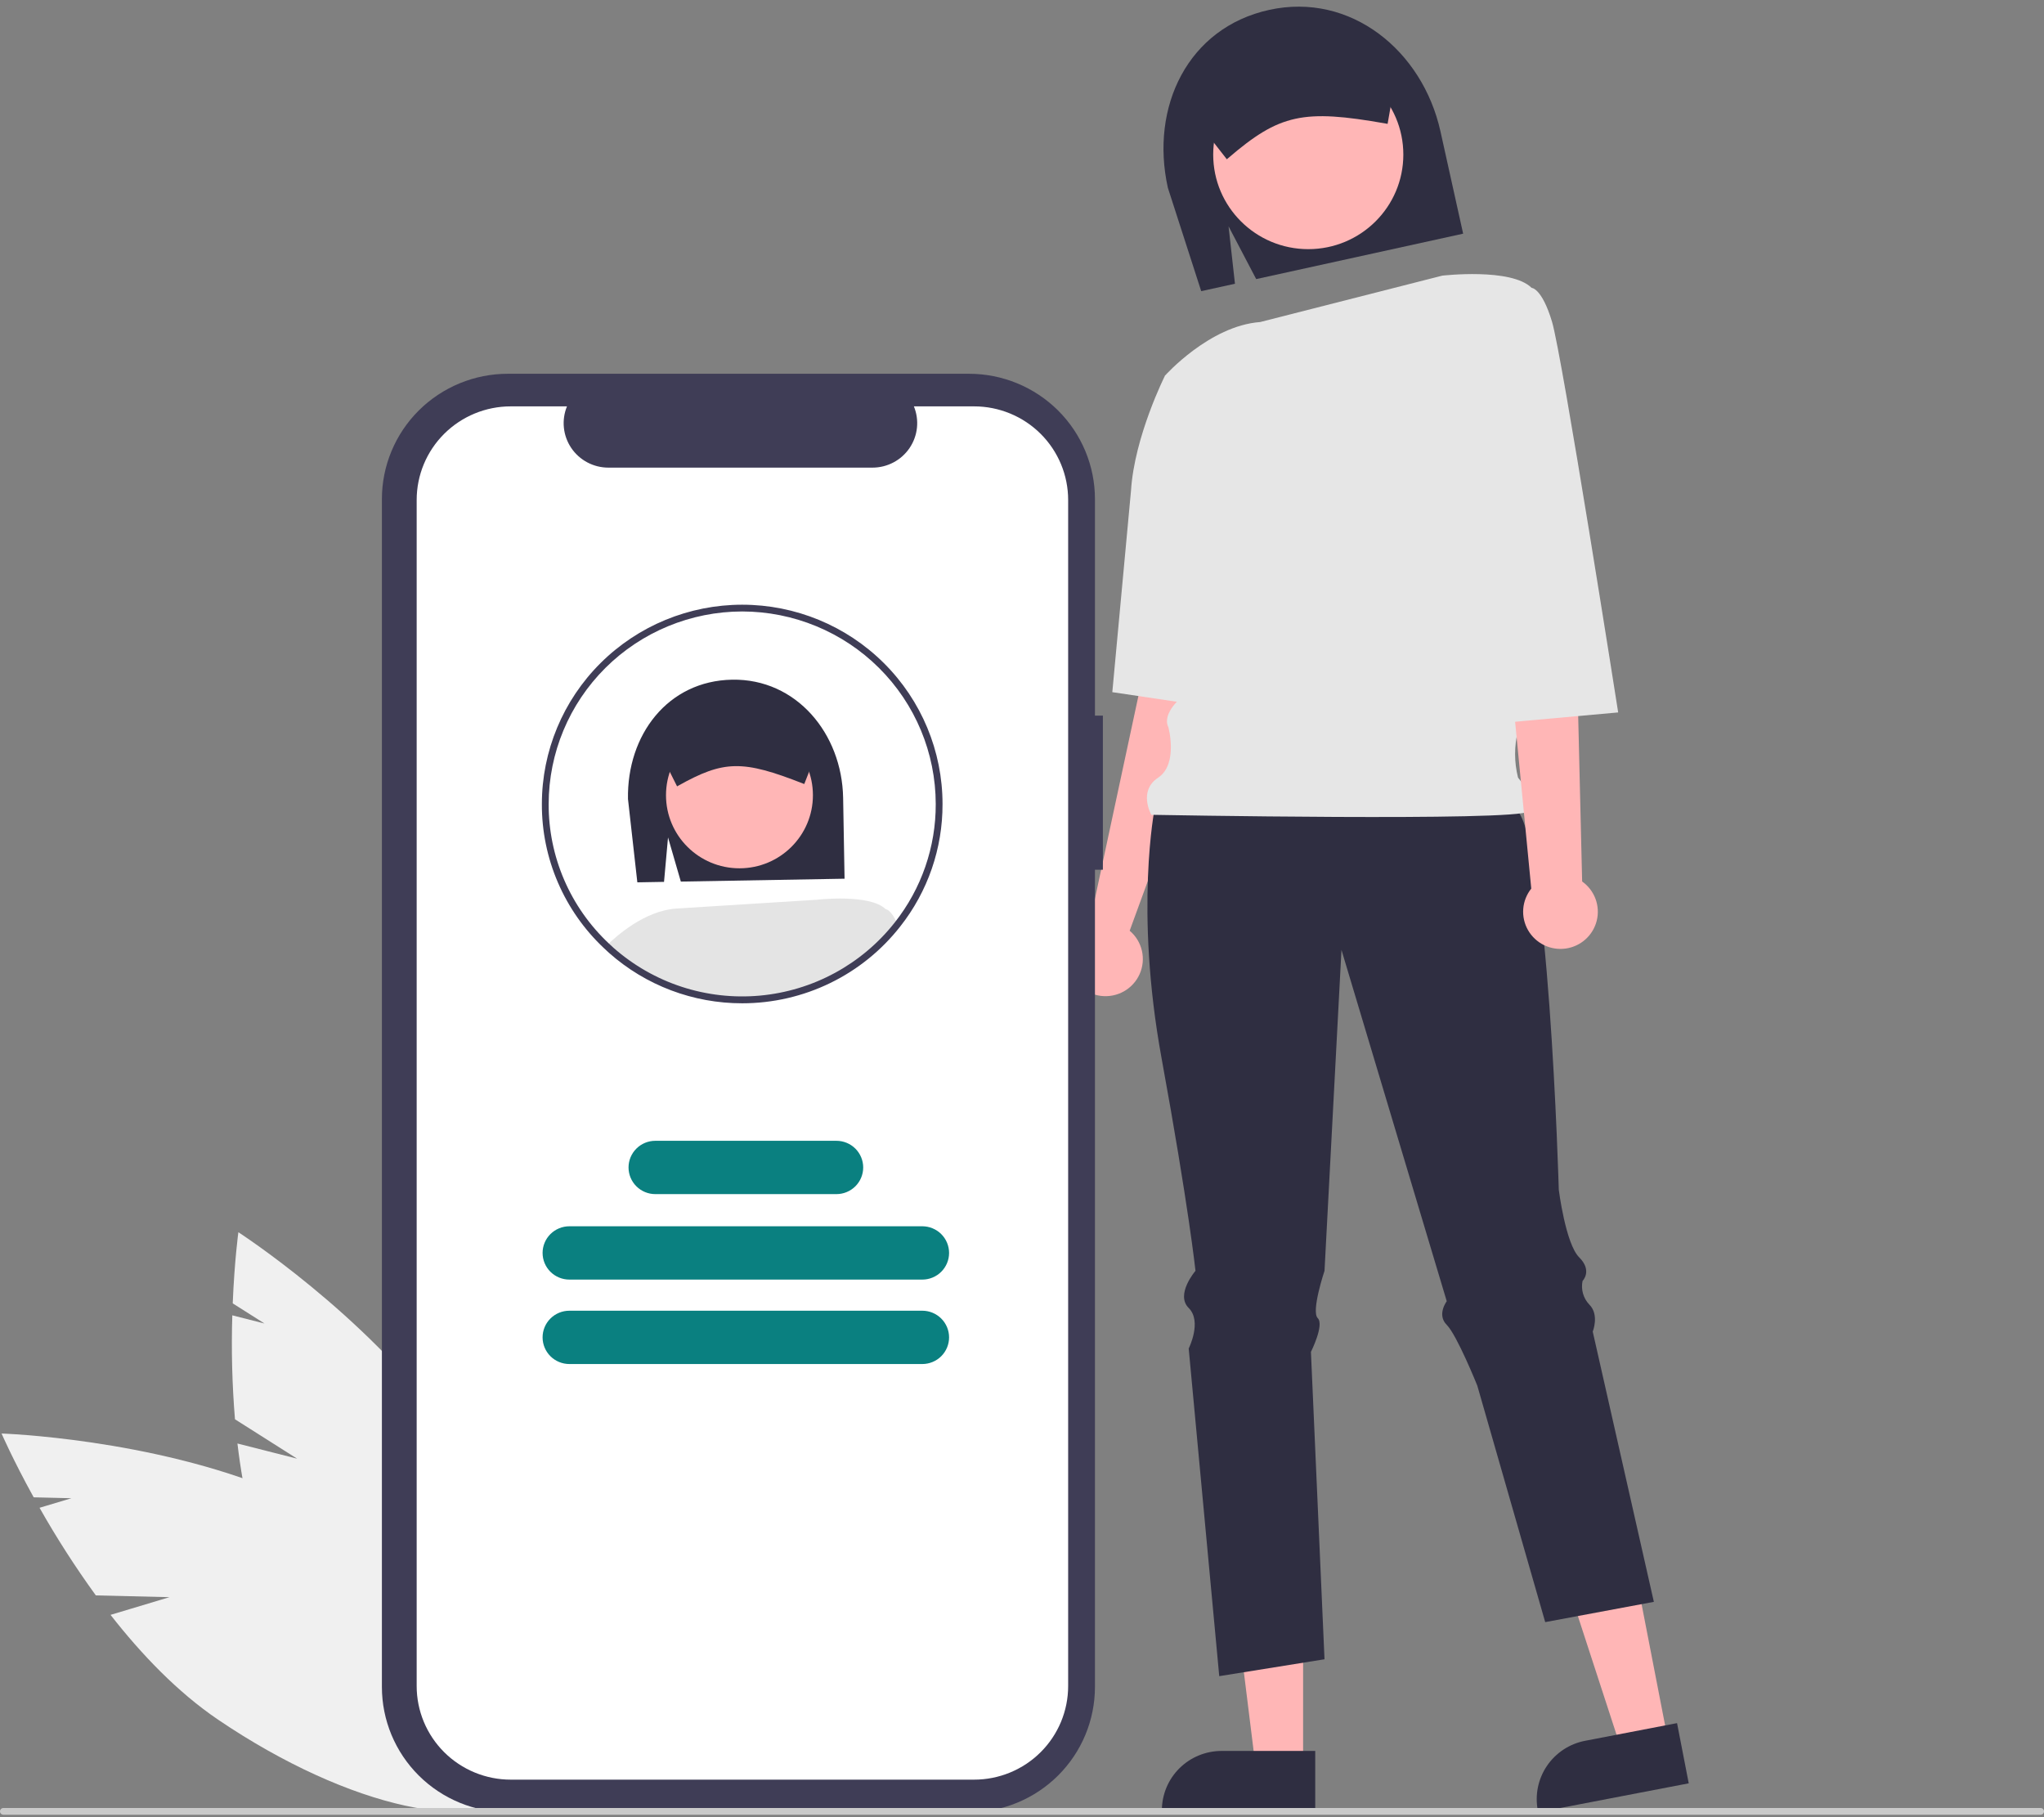 <svg width="225" height="200" viewBox="0 0 225 200" fill="none" xmlns="http://www.w3.org/2000/svg">
<rect x="0" y="0" width="225" height="200" fill="#808080" stroke="none"/>
<g id="undraw_social_bio_re_0t9u 1" clip-path="url(#clip0_7515_93755)">
<path id="Vector" d="M32.706 160.542L25.866 156.208C25.552 152.402 25.454 148.582 25.572 144.766L29.12 145.668L25.618 143.449C25.811 138.731 26.24 135.619 26.24 135.619C26.24 135.619 40.07 144.555 48.891 156.667L47.386 166.91L50.974 159.747C51.891 161.208 52.715 162.724 53.441 164.288C60.709 180.08 61.415 195.243 55.019 198.155C48.622 201.068 37.546 190.627 30.278 174.835C28.025 169.939 26.782 164.31 26.137 158.873L32.706 160.542Z" fill="#F0F0F0"/>
<path id="Vector_2" d="M18.659 175.785L10.551 175.591C8.305 172.495 6.235 169.276 4.353 165.948L7.86 164.896L3.708 164.796C1.422 160.659 0.172 157.774 0.172 157.774C0.172 157.774 16.655 158.313 30.5 164.146L34.535 173.688L33.883 165.712C35.428 166.491 36.922 167.365 38.356 168.331C52.784 178.113 61.268 190.73 57.306 196.512C53.344 202.293 38.436 199.05 24.008 189.268C19.535 186.236 15.546 182.056 12.168 177.733L18.659 175.785Z" fill="#F0F0F0"/>
<path id="Vector_3" d="M134.215 56.592L127.861 55.848L125.618 75.18L119.893 101.876C119.097 102.261 118.447 102.892 118.041 103.675C117.634 104.457 117.493 105.349 117.637 106.218C117.782 107.087 118.204 107.887 118.842 108.497C119.48 109.108 120.3 109.497 121.178 109.608C122.057 109.718 122.947 109.543 123.718 109.109C124.488 108.675 125.097 108.005 125.454 107.199C125.811 106.393 125.896 105.494 125.698 104.635C125.5 103.777 125.028 103.005 124.353 102.435L130.103 86.705L134.215 56.592Z" fill="#FFB6B6"/>
<path id="Vector_4" d="M143.444 194.41H138.209L135.719 174.325L143.445 174.326L143.444 194.41Z" fill="#FFB6B6"/>
<path id="Vector_5" d="M144.778 199.457L127.898 199.457V199.244C127.899 197.511 128.591 195.849 129.823 194.624C131.055 193.398 132.726 192.71 134.468 192.709H134.469L144.778 192.71L144.778 199.457Z" fill="#2F2E41"/>
<path id="Vector_6" d="M183.618 191.57L178.478 192.557L172.203 173.307L179.789 171.85L183.618 191.57Z" fill="#FFB6B6"/>
<path id="Vector_7" d="M185.893 196.274L169.32 199.457L169.279 199.249C168.949 197.547 169.312 195.784 170.288 194.349C171.264 192.913 172.773 191.922 174.484 191.593L174.485 191.593L184.607 189.648L185.893 196.274Z" fill="#2F2E41"/>
<path id="Vector_8" d="M135.238 24.911L138.28 30.716L161.06 25.718L158.565 14.464C156.589 5.555 148.67 -0.878 139.715 1.087C130.759 3.052 126.58 11.758 128.556 20.666L132.227 32.044L135.941 31.229L135.238 24.911Z" fill="#2F2E41"/>
<path id="Vector_9" d="M127.112 88.935C127.112 88.935 124.869 100.088 127.86 116.446C130.85 132.804 131.597 139.867 131.597 139.867C131.597 139.867 129.355 142.469 130.85 143.957C132.345 145.444 130.85 148.418 130.85 148.418L134.213 184.479L145.8 182.62L144.305 148.789C144.305 148.789 145.8 145.815 145.052 145.072C144.305 144.328 145.8 139.867 145.8 139.867L147.668 104.549L159.255 143.213C159.255 143.213 158.134 144.7 159.255 145.815C160.376 146.931 162.619 152.507 162.619 152.507L170.094 178.531L182.054 176.3L175.326 146.559C175.326 146.559 176.074 144.7 174.953 143.585C174.625 143.244 174.387 142.828 174.256 142.375C174.126 141.922 174.109 141.444 174.205 140.982C174.205 140.982 175.326 139.867 173.831 138.38C172.336 136.893 171.589 130.945 171.589 130.945C171.589 130.945 170.467 91.166 166.73 88.935C162.992 86.705 127.112 88.935 127.112 88.935Z" fill="#2F2E41"/>
<path id="Vector_10" d="M144.012 27.422C149.792 27.422 154.477 22.762 154.477 17.013C154.477 11.264 149.792 6.604 144.012 6.604C138.232 6.604 133.547 11.264 133.547 17.013C133.547 22.762 138.232 27.422 144.012 27.422Z" fill="#FFB6B6"/>
<path id="Vector_11" d="M158.76 30.338C158.76 30.338 166.356 29.453 168.599 31.683L166.356 76.667C166.356 76.667 167.851 77.782 167.104 80.385C166.67 82.093 166.67 83.881 167.104 85.589C167.104 85.589 169.346 88.192 168.225 89.307C167.104 90.422 126.738 89.679 126.738 89.679C126.738 89.679 125.243 87.076 127.486 85.589C129.728 84.102 128.607 80.013 128.607 80.013C128.607 80.013 127.859 78.898 129.728 77.039C131.597 75.18 133.092 59.938 133.092 59.938L128.233 41.349C128.233 41.349 133.124 35.858 138.714 35.444L158.76 30.338Z" fill="#E6E6E6"/>
<path id="Vector_12" d="M134.028 41.605L128.237 41.349C128.237 41.349 124.874 48.041 124.5 53.989L122.441 76.179L135.712 78.154L134.028 41.605Z" fill="#E6E6E6"/>
<path id="Vector_13" d="M135.047 17.529L131.16 12.554C130.931 11.507 131.127 10.412 131.707 9.508C132.287 8.605 133.203 7.966 134.255 7.733L148.941 4.511C149.994 4.283 151.095 4.479 152.003 5.056C152.912 5.633 153.553 6.544 153.789 7.59L153.797 7.626L152.745 13.633L152.56 13.6C143.446 11.984 140.85 12.553 135.196 17.402L135.047 17.529Z" fill="#2F2E41"/>
<path id="Vector_14" d="M174.16 97.017L173.46 67.745L172.712 46.926L163.742 48.041L168.559 97.8C168.047 98.44 167.739 99.218 167.676 100.034C167.613 100.85 167.797 101.666 168.205 102.376C168.613 103.087 169.226 103.659 169.964 104.02C170.703 104.38 171.533 104.512 172.347 104.398C173.162 104.284 173.923 103.93 174.533 103.381C175.143 102.832 175.574 102.114 175.769 101.319C175.964 100.524 175.915 99.69 175.629 98.923C175.342 98.156 174.83 97.492 174.16 97.017Z" fill="#FFB6B6"/>
<path id="Vector_15" d="M162.055 32.311L168.598 31.683C168.598 31.683 169.719 31.683 170.841 35.401C171.962 39.118 178.126 78.41 178.126 78.41L164.487 79.641L162.055 32.311Z" fill="#E6E6E6"/>
<path id="Vector_16" d="M121.404 78.76H120.53V54.929C120.53 53.118 120.171 51.324 119.474 49.651C118.777 47.978 117.756 46.457 116.468 45.176C115.181 43.896 113.652 42.88 111.97 42.187C110.287 41.493 108.484 41.137 106.663 41.137H55.905C54.084 41.137 52.281 41.493 50.599 42.187C48.917 42.88 47.388 43.896 46.1 45.176C44.813 46.457 43.791 47.978 43.095 49.651C42.398 51.324 42.039 53.118 42.039 54.929V185.665C42.039 189.323 43.5 192.831 46.1 195.418C48.701 198.004 52.228 199.457 55.905 199.457H106.663C110.341 199.457 113.868 198.004 116.468 195.418C119.069 192.831 120.53 189.323 120.53 185.665V95.722H121.404V78.76Z" fill="#3F3D56"/>
<path id="Vector_17" d="M107.225 44.725H100.599C100.904 45.468 101.02 46.274 100.938 47.073C100.856 47.871 100.577 48.637 100.127 49.303C99.677 49.969 99.069 50.515 98.357 50.892C97.645 51.269 96.851 51.467 96.044 51.467H66.966C66.159 51.467 65.365 51.269 64.653 50.892C63.941 50.515 63.333 49.969 62.883 49.303C62.433 48.637 62.154 47.871 62.072 47.073C61.99 46.274 62.106 45.468 62.411 44.725H56.222C53.476 44.725 50.842 45.81 48.9 47.742C46.958 49.673 45.867 52.293 45.867 55.025V185.569C45.867 186.922 46.135 188.261 46.655 189.511C47.176 190.76 47.939 191.896 48.9 192.852C49.862 193.809 51.003 194.567 52.26 195.085C53.516 195.603 54.862 195.869 56.222 195.869H107.225C108.585 195.869 109.931 195.603 111.188 195.085C112.444 194.567 113.586 193.809 114.547 192.852C115.509 191.896 116.271 190.76 116.792 189.511C117.312 188.261 117.58 186.922 117.58 185.569V55.025C117.58 53.672 117.312 52.333 116.792 51.084C116.271 49.834 115.509 48.698 114.547 47.742C113.586 46.785 112.444 46.027 111.188 45.509C109.931 44.992 108.585 44.725 107.225 44.725Z" fill="white"/>
<path id="Vector_18" d="M73.535 92.168L74.945 97.027L92.968 96.711L92.81 87.807C92.685 80.76 87.677 74.682 80.593 74.806C73.507 74.93 69.002 80.888 69.127 87.936L70.157 97.111L73.095 97.059L73.535 92.168Z" fill="#2F2E41"/>
<path id="Vector_19" d="M81.399 95.566C85.864 95.566 89.485 91.965 89.485 87.523C89.485 83.081 85.864 79.48 81.399 79.48C76.933 79.48 73.312 83.081 73.312 87.523C73.312 91.965 76.933 95.566 81.399 95.566Z" fill="#FFB6B6"/>
<path id="Vector_20" d="M97.491 100.065L97.308 103.448C93.427 107.464 88.133 109.827 82.538 110.043C76.943 110.258 71.481 108.309 67.299 104.605C67.113 104.441 66.929 104.27 66.75 104.095C67.871 102.988 70.966 100.251 74.401 99.999L89.889 99.028C89.889 99.028 95.757 98.344 97.491 100.065Z" fill="#E4E4E4"/>
<path id="Vector_21" d="M90.251 81.875C90.24 81.259 90.046 80.66 89.694 80.154C89.657 80.102 89.619 80.053 89.582 80.005C89.282 79.624 88.898 79.318 88.46 79.11C88.022 78.902 87.541 78.797 87.055 78.804L81.244 78.908L75.435 79.008C74.603 79.025 73.812 79.369 73.234 79.965C72.656 80.56 72.339 81.359 72.352 82.187L73.735 84.957L74.531 86.548L74.662 86.474C79.689 83.663 81.744 83.626 88.397 86.239L88.532 86.291L89.059 84.949L90.255 81.905L90.251 81.875Z" fill="#2F2E41"/>
<path id="Vector_22" d="M98.802 101.742C97.144 103.851 95.109 105.638 92.8 107.014L92.438 100.552L97.494 100.065C97.494 100.065 98.1 100.065 98.802 101.742Z" fill="#E4E4E4"/>
<path id="Vector_23" d="M81.7 110.423C76.299 110.429 71.084 108.456 67.051 104.882C66.861 104.716 66.673 104.54 66.488 104.361C64.317 102.321 62.59 99.86 61.414 97.13C60.237 94.4 59.636 91.459 59.649 88.488C59.649 82.671 61.972 77.092 66.107 72.979C70.243 68.865 75.852 66.554 81.7 66.554C87.549 66.554 93.157 68.865 97.293 72.979C101.428 77.092 103.752 82.671 103.752 88.488C103.77 93.376 102.129 98.127 99.094 101.971C97.033 104.604 94.394 106.734 91.38 108.198C88.366 109.663 85.055 110.424 81.7 110.423ZM81.7 67.298C76.052 67.304 70.637 69.539 66.643 73.511C62.649 77.484 60.403 82.87 60.396 88.488C60.385 91.359 60.965 94.201 62.103 96.839C63.24 99.477 64.909 101.855 67.007 103.826C67.186 104 67.364 104.166 67.546 104.325C69.726 106.247 72.278 107.705 75.045 108.609C77.812 109.512 80.737 109.842 83.637 109.579C86.538 109.315 89.353 108.464 91.91 107.076C94.467 105.689 96.712 103.796 98.505 101.513C101.437 97.799 103.022 93.21 103.004 88.488C102.998 82.87 100.751 77.484 96.757 73.511C92.763 69.539 87.348 67.304 81.7 67.298Z" fill="#3F3D56"/>
<path id="Vector_24" d="M101.524 140.832H62.676C62.289 140.832 61.905 140.756 61.547 140.609C61.19 140.462 60.864 140.245 60.59 139.973C60.317 139.701 60.099 139.377 59.951 139.021C59.803 138.665 59.727 138.284 59.727 137.898C59.727 137.513 59.803 137.132 59.951 136.776C60.099 136.42 60.317 136.096 60.59 135.824C60.864 135.551 61.19 135.335 61.547 135.188C61.905 135.04 62.289 134.964 62.676 134.964H101.524C101.911 134.964 102.295 135.04 102.652 135.188C103.01 135.335 103.336 135.551 103.609 135.824C103.883 136.096 104.101 136.42 104.249 136.776C104.397 137.132 104.473 137.513 104.473 137.898C104.473 138.284 104.397 138.665 104.249 139.021C104.101 139.377 103.883 139.701 103.609 139.973C103.336 140.245 103.01 140.462 102.652 140.609C102.295 140.756 101.911 140.832 101.524 140.832Z" fill="#0A8080"/>
<path id="Vector_25" d="M101.524 150.126H62.676C61.894 150.126 61.144 149.817 60.59 149.267C60.037 148.717 59.727 147.97 59.727 147.192C59.727 146.414 60.037 145.668 60.59 145.118C61.144 144.567 61.894 144.258 62.676 144.258H101.524C102.306 144.258 103.056 144.567 103.609 145.118C104.163 145.668 104.473 146.414 104.473 147.192C104.473 147.97 104.163 148.717 103.609 149.267C103.056 149.817 102.306 150.126 101.524 150.126Z" fill="#0A8080"/>
<path id="Vector_26" d="M92.07 131.425H72.137C71.355 131.425 70.605 131.116 70.052 130.566C69.498 130.016 69.188 129.269 69.188 128.491C69.188 127.713 69.498 126.967 70.052 126.416C70.605 125.866 71.355 125.557 72.137 125.557H92.07C92.853 125.557 93.603 125.866 94.156 126.416C94.709 126.967 95.02 127.713 95.02 128.491C95.02 129.269 94.709 130.016 94.156 130.566C93.603 131.116 92.853 131.425 92.07 131.425Z" fill="#0A8080"/>
<path id="Vector_27" d="M224.626 199.732H0.374C0.275 199.732 0.18 199.693 0.109 199.623C0.039 199.553 0 199.459 0 199.36C0 199.261 0.039 199.167 0.109 199.097C0.18 199.027 0.275 198.988 0.374 198.988H224.626C224.725 198.988 224.82 199.027 224.891 199.097C224.961 199.167 225 199.261 225 199.36C225 199.459 224.961 199.553 224.891 199.623C224.82 199.693 224.725 199.732 224.626 199.732Z" fill="#CACACA"/>
</g>
<defs>
<clipPath id="clip0_7515_93755">
<rect width="225" height="199" fill="white" transform="translate(0 0.732)"/>
</clipPath>
</defs>
</svg>
